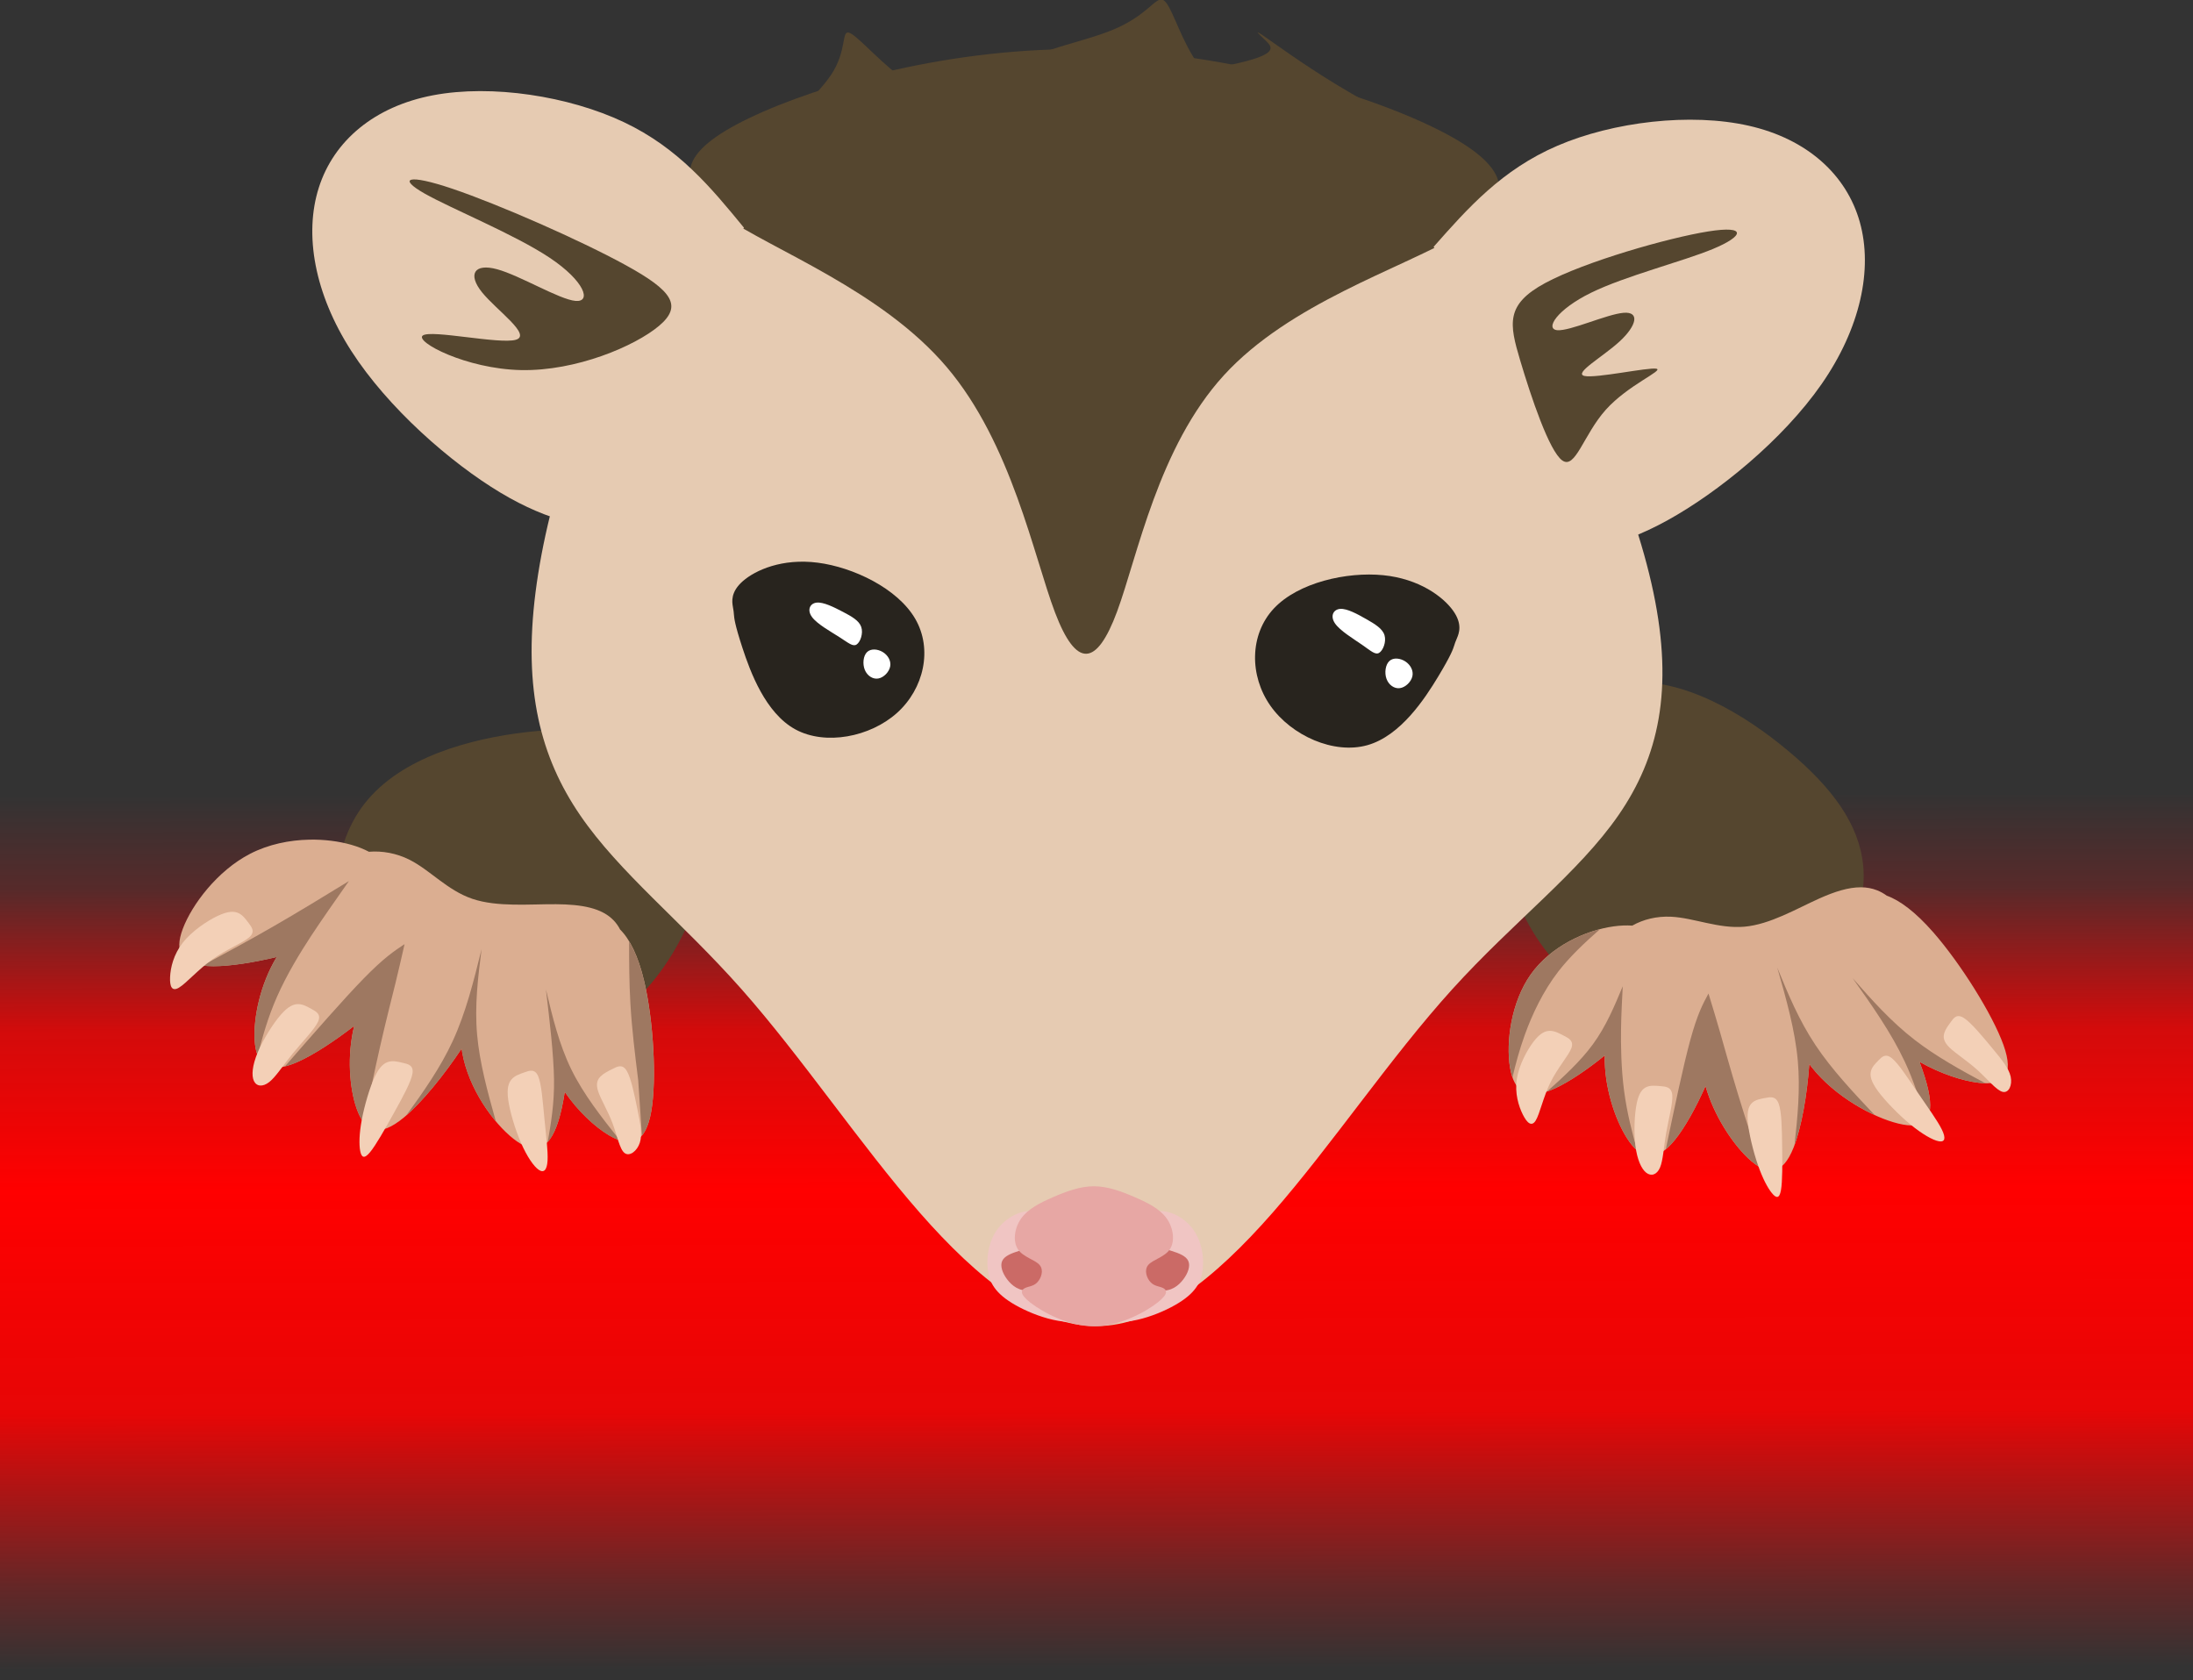 <?xml version="1.0" encoding="UTF-8" standalone="no"?>
<!-- Created with Inkscape (http://www.inkscape.org/) -->

<svg
   width="192.028mm"
   height="147.112mm"
   viewBox="0 0 192.028 147.112"
   version="1.1"
   id="svg1"
   inkscape:version="1.3 (0e150ed6c4, 2023-07-21)"
   sodipodi:docname="Logo_vorschlag2_reduziert.svg"
   xmlns:inkscape="http://www.inkscape.org/namespaces/inkscape"
   xmlns:sodipodi="http://sodipodi.sourceforge.net/DTD/sodipodi-0.dtd"
   xmlns:xlink="http://www.w3.org/1999/xlink"
   xmlns="http://www.w3.org/2000/svg"
   xmlns:svg="http://www.w3.org/2000/svg">
  <rect x="0" y="0" width="192.028" height="147.112" fill="#333333" stroke="none"/>
  <sodipodi:namedview
     id="namedview1"
     pagecolor="#ffffff"
     bordercolor="#666666"
     borderopacity="1.0"
     inkscape:showpageshadow="2"
     inkscape:pageopacity="0.0"
     inkscape:pagecheckerboard="0"
     inkscape:deskcolor="#d1d1d1"
     inkscape:document-units="mm"
     inkscape:zoom="0.36803678"
     inkscape:cx="-380.39676"
     inkscape:cy="806.98457"
     inkscape:window-width="2400"
     inkscape:window-height="1421"
     inkscape:window-x="2391"
     inkscape:window-y="-9"
     inkscape:window-maximized="1"
     inkscape:current-layer="layer1" />
  <defs
     id="defs1">
    <inkscape:path-effect
       effect="bspline"
       id="path-effect3"
       is_visible="true"
       lpeversion="1.3"
       weight="33.333"
       steps="2"
       helper_size="0"
       apply_no_weight="true"
       apply_with_weight="true"
       only_selected="false"
       uniform="false" />
    <inkscape:path-effect
       effect="bspline"
       id="path-effect4"
       is_visible="true"
       lpeversion="1.3"
       weight="33.333"
       steps="2"
       helper_size="0"
       apply_no_weight="true"
       apply_with_weight="true"
       only_selected="false"
       uniform="false" />
    <inkscape:path-effect
       effect="bspline"
       id="path-effect13"
       is_visible="true"
       lpeversion="1.3"
       weight="33.333"
       steps="2"
       helper_size="0"
       apply_no_weight="true"
       apply_with_weight="true"
       only_selected="false"
       uniform="false" />
    <inkscape:path-effect
       effect="bspline"
       id="path-effect23"
       is_visible="true"
       lpeversion="1.3"
       weight="33.333"
       steps="2"
       helper_size="0"
       apply_no_weight="true"
       apply_with_weight="true"
       only_selected="false"
       uniform="false" />
    <inkscape:path-effect
       effect="bspline"
       id="path-effect24"
       is_visible="true"
       lpeversion="1.3"
       weight="33.333"
       steps="2"
       helper_size="0"
       apply_no_weight="true"
       apply_with_weight="true"
       only_selected="false"
       uniform="false" />
    <inkscape:path-effect
       effect="bspline"
       id="path-effect16-22-32-3-9-0-7"
       is_visible="true"
       lpeversion="1.3"
       weight="33.333"
       steps="2"
       helper_size="0"
       apply_no_weight="true"
       apply_with_weight="true"
       only_selected="false"
       uniform="false" />
    <inkscape:path-effect
       effect="bspline"
       id="path-effect25"
       is_visible="true"
       lpeversion="1.3"
       weight="33.333"
       steps="2"
       helper_size="0"
       apply_no_weight="true"
       apply_with_weight="true"
       only_selected="false"
       uniform="false" />
    <inkscape:path-effect
       effect="bspline"
       id="path-effect25-0"
       is_visible="true"
       lpeversion="1.3"
       weight="33.333"
       steps="2"
       helper_size="0"
       apply_no_weight="true"
       apply_with_weight="true"
       only_selected="false"
       uniform="false" />
    <inkscape:path-effect
       effect="bspline"
       id="path-effect15-92"
       is_visible="true"
       lpeversion="1.3"
       weight="33.333"
       steps="2"
       helper_size="0"
       apply_no_weight="true"
       apply_with_weight="true"
       only_selected="false"
       uniform="false" />
    <inkscape:path-effect
       effect="bspline"
       id="path-effect15-92-5"
       is_visible="true"
       lpeversion="1.3"
       weight="33.333"
       steps="2"
       helper_size="0"
       apply_no_weight="true"
       apply_with_weight="true"
       only_selected="false"
       uniform="false" />
    <inkscape:path-effect
       effect="bspline"
       id="path-effect16-22-32"
       is_visible="true"
       lpeversion="1.3"
       weight="33.333"
       steps="2"
       helper_size="0"
       apply_no_weight="true"
       apply_with_weight="true"
       only_selected="false"
       uniform="false" />
    <inkscape:path-effect
       effect="bspline"
       id="path-effect16-22-32-3"
       is_visible="true"
       lpeversion="1.3"
       weight="33.333"
       steps="2"
       helper_size="0"
       apply_no_weight="true"
       apply_with_weight="true"
       only_selected="false"
       uniform="false" />
    <inkscape:path-effect
       effect="bspline"
       id="path-effect16-22-32-3-9"
       is_visible="true"
       lpeversion="1.3"
       weight="33.333"
       steps="2"
       helper_size="0"
       apply_no_weight="true"
       apply_with_weight="true"
       only_selected="false"
       uniform="false" />
    <inkscape:path-effect
       effect="bspline"
       id="path-effect16-22-32-3-9-0"
       is_visible="true"
       lpeversion="1.3"
       weight="33.333"
       steps="2"
       helper_size="0"
       apply_no_weight="true"
       apply_with_weight="true"
       only_selected="false"
       uniform="false" />
    <inkscape:path-effect
       effect="bspline"
       id="path-effect25-2"
       is_visible="true"
       lpeversion="1.3"
       weight="33.333"
       steps="2"
       helper_size="0"
       apply_no_weight="true"
       apply_with_weight="true"
       only_selected="false"
       uniform="false" />
    <inkscape:path-effect
       effect="bspline"
       id="path-effect25-0-1"
       is_visible="true"
       lpeversion="1.3"
       weight="33.333"
       steps="2"
       helper_size="0"
       apply_no_weight="true"
       apply_with_weight="true"
       only_selected="false"
       uniform="false" />
    <inkscape:path-effect
       effect="bspline"
       id="path-effect15-92-2"
       is_visible="true"
       lpeversion="1.3"
       weight="33.333"
       steps="2"
       helper_size="0"
       apply_no_weight="true"
       apply_with_weight="true"
       only_selected="false"
       uniform="false" />
    <inkscape:path-effect
       effect="bspline"
       id="path-effect15-92-5-3"
       is_visible="true"
       lpeversion="1.3"
       weight="33.333"
       steps="2"
       helper_size="0"
       apply_no_weight="true"
       apply_with_weight="true"
       only_selected="false"
       uniform="false" />
    <inkscape:path-effect
       effect="bspline"
       id="path-effect16-22-32-9"
       is_visible="true"
       lpeversion="1.3"
       weight="33.333"
       steps="2"
       helper_size="0"
       apply_no_weight="true"
       apply_with_weight="true"
       only_selected="false"
       uniform="false" />
    <inkscape:path-effect
       effect="bspline"
       id="path-effect16-22-32-3-3"
       is_visible="true"
       lpeversion="1.3"
       weight="33.333"
       steps="2"
       helper_size="0"
       apply_no_weight="true"
       apply_with_weight="true"
       only_selected="false"
       uniform="false" />
    <inkscape:path-effect
       effect="bspline"
       id="path-effect16-22-32-3-9-5"
       is_visible="true"
       lpeversion="1.3"
       weight="33.333"
       steps="2"
       helper_size="0"
       apply_no_weight="true"
       apply_with_weight="true"
       only_selected="false"
       uniform="false" />
    <inkscape:path-effect
       effect="bspline"
       id="path-effect16-22-32-3-9-0-8"
       is_visible="true"
       lpeversion="1.3"
       weight="33.333"
       steps="2"
       helper_size="0"
       apply_no_weight="true"
       apply_with_weight="true"
       only_selected="false"
       uniform="false" />
    <inkscape:path-effect
       effect="bspline"
       id="path-effect16-22-32-3-9-0-7-3"
       is_visible="true"
       lpeversion="1.3"
       weight="33.333"
       steps="2"
       helper_size="0"
       apply_no_weight="true"
       apply_with_weight="true"
       only_selected="false"
       uniform="false" />
    <linearGradient
       inkscape:collect="always"
       xlink:href="#linearGradient1093"
       id="linearGradient34"
       gradientUnits="userSpaceOnUse"
       gradientTransform="matrix(0.908,0,0,3.373,173.924,-169.487)"
       x1="67.341"
       y1="83.664"
       x2="67.329"
       y2="60.965" />
    <linearGradient
       inkscape:collect="always"
       id="linearGradient1093">
      <stop
         style="stop-color:#ff0000;stop-opacity:0"
         offset="0"
         id="stop1089" />
      <stop
         id="stop1105"
         offset="0.096"
         style="stop-color:#ff0000;stop-opacity:0.243;" />
      <stop
         id="stop1099"
         offset="0.293"
         style="stop-color:#ff0000;stop-opacity:0.882" />
      <stop
         id="stop1097"
         offset="0.548"
         style="stop-color:#ff0000;stop-opacity:1" />
      <stop
         style="stop-color:#ff0000;stop-opacity:0.784"
         offset="0.73"
         id="stop1101" />
      <stop
         id="stop1103"
         offset="0.892"
         style="stop-color:#ff0000;stop-opacity:0.176" />
      <stop
         style="stop-color:#ff0000;stop-opacity:0;"
         offset="1"
         id="stop1091" />
    </linearGradient>
    <inkscape:path-effect
       effect="bspline"
       id="path-effect14"
       is_visible="true"
       lpeversion="1.3"
       weight="33.333"
       steps="2"
       helper_size="0"
       apply_no_weight="true"
       apply_with_weight="true"
       only_selected="false"
       uniform="false" />
    <inkscape:path-effect
       effect="bspline"
       id="path-effect14-5"
       is_visible="true"
       lpeversion="1.3"
       weight="33.333"
       steps="2"
       helper_size="0"
       apply_no_weight="true"
       apply_with_weight="true"
       only_selected="false"
       uniform="false" />
    <inkscape:path-effect
       effect="bspline"
       id="path-effect1466"
       is_visible="true"
       weight="33.333"
       steps="2"
       helper_size="0"
       apply_no_weight="true"
       apply_with_weight="true"
       only_selected="false"
       lpeversion="0"
       uniform="false" />
    <inkscape:path-effect
       effect="bspline"
       id="path-effect1"
       is_visible="true"
       lpeversion="1.3"
       weight="33.333"
       steps="2"
       helper_size="0"
       apply_no_weight="true"
       apply_with_weight="true"
       only_selected="false"
       uniform="false" />
    <inkscape:path-effect
       effect="bspline"
       id="path-effect1511-8"
       is_visible="true"
       weight="33.333"
       steps="2"
       helper_size="0"
       apply_no_weight="true"
       apply_with_weight="true"
       only_selected="false"
       lpeversion="0"
       uniform="false" />
    <inkscape:path-effect
       effect="bspline"
       id="path-effect1511"
       is_visible="true"
       weight="33.333"
       steps="2"
       helper_size="0"
       apply_no_weight="true"
       apply_with_weight="true"
       only_selected="false"
       lpeversion="0"
       uniform="false" />
    <inkscape:path-effect
       effect="bspline"
       id="path-effect2"
       is_visible="true"
       lpeversion="1.3"
       weight="33.333"
       steps="2"
       helper_size="0"
       apply_no_weight="true"
       apply_with_weight="true"
       only_selected="false"
       uniform="false" />
    <inkscape:path-effect
       effect="bspline"
       id="path-effect3-2"
       is_visible="true"
       lpeversion="1.3"
       weight="33.333"
       steps="2"
       helper_size="0"
       apply_no_weight="true"
       apply_with_weight="true"
       only_selected="false"
       uniform="false" />
    <inkscape:path-effect
       effect="bspline"
       id="path-effect4-1"
       is_visible="true"
       lpeversion="1.3"
       weight="33.333"
       steps="2"
       helper_size="0"
       apply_no_weight="true"
       apply_with_weight="true"
       only_selected="false"
       uniform="false" />
    <inkscape:path-effect
       effect="bspline"
       id="path-effect2-2"
       is_visible="true"
       lpeversion="1.3"
       weight="33.333"
       steps="2"
       helper_size="0"
       apply_no_weight="true"
       apply_with_weight="true"
       only_selected="false"
       uniform="false" />
    <inkscape:path-effect
       effect="bspline"
       id="path-effect3-2-6"
       is_visible="true"
       lpeversion="1.3"
       weight="33.333"
       steps="2"
       helper_size="0"
       apply_no_weight="true"
       apply_with_weight="true"
       only_selected="false"
       uniform="false" />
    <inkscape:path-effect
       effect="bspline"
       id="path-effect4-1-7"
       is_visible="true"
       lpeversion="1.3"
       weight="33.333"
       steps="2"
       helper_size="0"
       apply_no_weight="true"
       apply_with_weight="true"
       only_selected="false"
       uniform="false" />
    <inkscape:path-effect
       effect="bspline"
       id="path-effect7"
       is_visible="true"
       lpeversion="1.3"
       weight="33.333"
       steps="2"
       helper_size="0"
       apply_no_weight="true"
       apply_with_weight="true"
       only_selected="false"
       uniform="false" />
    <inkscape:path-effect
       effect="bspline"
       id="path-effect6"
       is_visible="true"
       lpeversion="1.3"
       weight="33.333"
       steps="2"
       helper_size="0"
       apply_no_weight="true"
       apply_with_weight="true"
       only_selected="false"
       uniform="false" />
    <inkscape:path-effect
       effect="bspline"
       id="path-effect7-2"
       is_visible="true"
       lpeversion="1.3"
       weight="33.333"
       steps="2"
       helper_size="0"
       apply_no_weight="true"
       apply_with_weight="true"
       only_selected="false"
       uniform="false" />
    <inkscape:path-effect
       effect="bspline"
       id="path-effect6-5"
       is_visible="true"
       lpeversion="1.3"
       weight="33.333"
       steps="2"
       helper_size="0"
       apply_no_weight="true"
       apply_with_weight="true"
       only_selected="false"
       uniform="false" />
    <inkscape:path-effect
       effect="bspline"
       id="path-effect5-3"
       is_visible="true"
       lpeversion="1.3"
       weight="33.333"
       steps="2"
       helper_size="0"
       apply_no_weight="true"
       apply_with_weight="true"
       only_selected="false"
       uniform="false" />
    <inkscape:path-effect
       effect="bspline"
       id="path-effect12"
       is_visible="true"
       lpeversion="1.3"
       weight="33.333"
       steps="2"
       helper_size="0"
       apply_no_weight="true"
       apply_with_weight="true"
       only_selected="false"
       uniform="false" />
    <inkscape:path-effect
       effect="bspline"
       id="path-effect12-6"
       is_visible="true"
       lpeversion="1.3"
       weight="33.333"
       steps="2"
       helper_size="0"
       apply_no_weight="true"
       apply_with_weight="true"
       only_selected="false"
       uniform="false" />
    <inkscape:path-effect
       effect="bspline"
       id="path-effect18"
       is_visible="true"
       lpeversion="1.3"
       weight="33.333"
       steps="2"
       helper_size="0"
       apply_no_weight="true"
       apply_with_weight="true"
       only_selected="false"
       uniform="false" />
    <inkscape:path-effect
       effect="bspline"
       id="path-effect18-4"
       is_visible="true"
       lpeversion="1.3"
       weight="33.333"
       steps="2"
       helper_size="0"
       apply_no_weight="true"
       apply_with_weight="true"
       only_selected="false"
       uniform="false" />
    <inkscape:path-effect
       effect="bspline"
       id="path-effect19"
       is_visible="true"
       lpeversion="1.3"
       weight="33.333"
       steps="2"
       helper_size="0"
       apply_no_weight="true"
       apply_with_weight="true"
       only_selected="false"
       uniform="false" />
    <inkscape:path-effect
       effect="bspline"
       id="path-effect28"
       is_visible="true"
       lpeversion="1.3"
       weight="33.333"
       steps="2"
       helper_size="0"
       apply_no_weight="true"
       apply_with_weight="true"
       only_selected="false"
       uniform="false" />
    <inkscape:path-effect
       effect="bspline"
       id="path-effect16-8"
       is_visible="true"
       lpeversion="1.3"
       weight="33.333"
       steps="2"
       helper_size="0"
       apply_no_weight="true"
       apply_with_weight="true"
       only_selected="false"
       uniform="false" />
    <inkscape:path-effect
       effect="bspline"
       id="path-effect16"
       is_visible="true"
       lpeversion="1.3"
       weight="33.333"
       steps="2"
       helper_size="0"
       apply_no_weight="true"
       apply_with_weight="true"
       only_selected="false"
       uniform="false" />
    <inkscape:path-effect
       effect="bspline"
       id="path-effect16-0"
       is_visible="true"
       lpeversion="1.3"
       weight="33.333"
       steps="2"
       helper_size="0"
       apply_no_weight="true"
       apply_with_weight="true"
       only_selected="false"
       uniform="false" />
    <inkscape:path-effect
       effect="bspline"
       id="path-effect16-2"
       is_visible="true"
       lpeversion="1.3"
       weight="33.333"
       steps="2"
       helper_size="0"
       apply_no_weight="true"
       apply_with_weight="true"
       only_selected="false"
       uniform="false" />
    <inkscape:path-effect
       effect="bspline"
       id="path-effect16-22"
       is_visible="true"
       lpeversion="1.3"
       weight="33.333"
       steps="2"
       helper_size="0"
       apply_no_weight="true"
       apply_with_weight="true"
       only_selected="false"
       uniform="false" />
  </defs>
  <g
     inkscape:label="Ebene 1"
     inkscape:groupmode="layer"
     id="layer1"
     transform="translate(-141.657,33.337)">
    <g
       id="g1">
      <rect
         y="36.252"
         x="141.657"
         height="77.523"
         width="192.028"
         id="rect978-7"
         style="fill:url(#linearGradient34);fill-opacity:1;fill-rule:evenodd;stroke:none;stroke-width:1.117;stroke-linecap:square;stroke-linejoin:miter;stroke-miterlimit:4;stroke-dasharray:none;stroke-dashoffset:0;stroke-opacity:1;paint-order:normal" />
      <path
         style="fill:#55462f;fill-opacity:1;stroke:none;stroke-width:0.265px;stroke-linecap:butt;stroke-linejoin:miter;stroke-opacity:1"
         d="m 19.425,-359.204 c -4.999,0.569 -11.073,2.215 -14.237,6.264 -3.164,4.05 -3.417,10.503 0.38,15.122 3.796,4.619 11.642,7.403 17.653,5.568 6.011,-1.835 10.187,-8.289 11.389,-13.477 1.202,-5.188 -0.569,-9.111 -3.417,-11.326 -2.847,-2.215 -6.77,-2.721 -11.769,-2.151 z"
         id="path14"
         inkscape:path-effect="#path-effect14"
         inkscape:original-d="m 20.500629,-360.27958 c -6.074261,1.64513 -12.1485209,3.29023 -18.2227813,4.93533 -0.2530993,6.45403 -0.5061884,12.9078 -0.7592826,19.36171 7.8460766,2.7841 15.6918399,5.56807 23.5377589,8.35212 4.176139,-6.45403 8.352108,-12.9078 12.528161,-19.3617 -1.771692,-3.92306 -3.543318,-7.84593 -5.314976,-11.76888 -3.923038,-0.5062 -7.84592,-1.01237 -11.76888,-1.51858 z"
         transform="translate(168.395,389.961)" />
      <path
         style="fill:#55462f;fill-opacity:1;stroke:none;stroke-width:0.265px;stroke-linecap:butt;stroke-linejoin:miter;stroke-opacity:1"
         d="m 19.425,-359.204 c -4.999,0.569 -11.073,2.215 -14.237,6.264 -3.164,4.05 -3.417,10.503 0.38,15.122 3.796,4.619 11.642,7.403 17.653,5.568 6.011,-1.835 10.187,-8.289 11.389,-13.477 1.202,-5.188 -0.569,-9.111 -3.417,-11.326 -2.847,-2.215 -6.77,-2.721 -11.769,-2.151 z"
         id="path14-7"
         inkscape:path-effect="#path-effect14-5"
         inkscape:original-d="m 20.500629,-360.27958 c -6.074261,1.64513 -12.1485209,3.29023 -18.2227813,4.93533 -0.2530993,6.45403 -0.5061884,12.9078 -0.7592826,19.36171 7.8460766,2.7841 15.6918399,5.56807 23.5377589,8.35212 4.176139,-6.45403 8.352108,-12.9078 12.528161,-19.3617 -1.771692,-3.92306 -3.543318,-7.84593 -5.314976,-11.76888 -3.923038,-0.5062 -7.84592,-1.01237 -11.76888,-1.51858 z"
         transform="rotate(46.387,-298.159,161.966)" />
      <path
         style="fill:#e6cbb2;fill-opacity:1;stroke:none;stroke-width:0.265px;stroke-linecap:butt;stroke-linejoin:miter;stroke-opacity:1"
         inkscape:path-effect="#path-effect1466"
         inkscape:original-d="m 422.0948,190.67421 c -5.13453,-7.67043 -10.269,-15.34077 -15.40364,-23.01137 -5.38108,-4.20521 -10.76178,-8.41012 -16.14294,-12.61539 -1.51279,-5.88192 -3.02543,-11.76329 -4.53821,-17.64516 3.66532,-11.10809 7.33059,-22.21607 10.99566,-33.3234 6.76037,-2.2179 13.52062,-4.435509 20.28067,-6.653004 1.65878,-0.544129 4.97631,-1.632356 4.97631,-1.632356 8.99807,-10e-7 17.99613,-10e-7 26.9942,-2e-6 0,0 3.31753,1.088227 4.97631,1.632356 6.76005,2.217495 13.5203,4.435106 20.28067,6.652996 4.89974,11.10734 9.79976,22.21532 14.69983,33.32341 -1.33638,5.88187 -2.67266,11.76324 -4.00905,17.64516 -5.63316,4.20527 -11.26583,8.41018 -16.8989,12.61539 -5.13464,7.6706 -10.26912,15.34096 -15.40364,23.01137 -5.13451,4.05094 -10.26912,8.10195 -15.40363,12.15289 -5.13452,-4.05094 -10.26911,-8.10194 -15.40364,-12.15289 z"
         d="m 422.095,188.864 c -5.135,-5.861 -10.269,-13.531 -15.527,-19.469 -5.258,-5.938 -10.639,-10.143 -14.086,-15.186 -3.447,-5.044 -4.96,-10.925 -3.883,-19.42 1.076,-8.495 4.742,-19.603 9.954,-26.265 5.213,-6.663 11.973,-8.88 16.182,-10.261 4.209,-1.381 5.868,-1.925 7.527,-2.469 8.998,-10e-7 17.996,-10e-7 26.994,-2e-6 1.659,0.544 3.318,1.088 7.527,2.469 4.209,1.381 10.97,3.599 16.8,10.261 5.83,6.663 10.73,17.771 12.512,26.265 1.782,8.495 0.446,14.376 -3.039,19.42 -3.485,5.044 -9.117,9.248 -14.501,15.186 -5.384,5.938 -10.518,13.608 -15.653,19.469 -5.135,5.861 -10.269,9.912 -15.404,9.912 -5.135,0 -10.269,-4.051 -15.404,-9.912 z"
         id="path1507"
         inkscape:connector-curvature="0"
         sodipodi:nodetypes="cccccsccsccccccc"
         transform="matrix(1.004,0,0,1.004,-201.604,-116.798)" />
      <path
         style="fill:#55462f;fill-opacity:1;stroke:none;stroke-width:0.265px;stroke-linecap:butt;stroke-linejoin:miter;stroke-opacity:1"
         d="m 148.547,-148.152 c 6.119,-2.939 17.754,-6.255 29.871,-6.002 12.117,0.253 24.715,4.075 30.887,7.362 6.172,3.287 5.919,6.039 0.968,8.918 -4.951,2.879 -14.6,5.884 -20.327,12.149 -5.726,6.264 -7.53,15.787 -9.317,20.611 -1.788,4.825 -3.559,4.951 -5.41,0.079 -1.851,-4.872 -3.781,-14.743 -9.459,-21.418 -5.679,-6.675 -15.106,-10.155 -19.52,-13.177 -4.413,-3.021 -3.812,-5.584 2.306,-8.523 z"
         id="path1"
         inkscape:path-effect="#path-effect1"
         inkscape:original-d="m 143.02985,-147.77537 c 11.63594,-3.31563 23.27166,-6.63119 34.90783,-9.94688 12.59808,3.82189 25.19565,7.64363 37.79348,11.46545 -0.2531,2.75245 -0.50619,5.50479 -0.75929,8.25719 -9.6494,3.00556 -19.29843,6.01099 -28.94764,9.01649 -1.80333,9.52285 -3.60659,19.04533 -5.40989,28.568 -1.7717,0.12655 -3.54332,0.25309 -5.31498,0.37964 -1.92988,-9.87087 -3.85969,-19.74134 -5.78953,-29.61202 -9.42795,-3.48011 -18.85552,-6.96009 -28.28327,-10.44013 0.60111,-2.56263 1.20219,-5.12516 1.80329,-7.68774 z"
         transform="matrix(1.004,0,0,1.004,58.12,125.747)"
         sodipodi:nodetypes="cccccccccc" />
      <path
         sodipodi:nodetypes="ccccccccc"
         inkscape:connector-curvature="0"
         id="path1509-9"
         d="m 461.508,100.089 c 1.515,-4.232 3.029,-8.464 6.771,-12.206 3.742,-3.742 9.711,-6.993 14.867,-7.806 5.156,-0.813 9.499,0.813 12.105,4.221 2.606,3.408 3.474,8.597 2.138,14.366 -1.336,5.769 -4.877,12.116 -8.096,16.036 -3.218,3.92 -6.114,5.413 -9.009,6.905 -2.639,-4.777 -5.279,-9.555 -8.408,-13.141 -3.129,-3.586 -6.749,-5.98 -10.368,-8.374 z"
         style="fill:#e6cbb2;fill-opacity:1;stroke:none;stroke-width:0.265px;stroke-linecap:butt;stroke-linejoin:miter;stroke-opacity:1"
         inkscape:original-d="m 461.50765,100.08917 c 0,0 3.02933,-8.463795 4.54359,-12.695297 5.96928,-3.252045 11.9383,-6.503829 17.90704,-9.755339 4.34339,1.625623 8.68654,3.251519 13.0294,4.877669 0.86888,5.189206 1.73747,10.378494 2.60587,15.568449 -3.54119,6.347638 -7.08216,12.694678 -10.62394,19.042958 -2.89533,1.49207 -8.68628,4.47676 -8.68628,4.47676 0,0 -5.2783,-9.55515 -7.91785,-14.33233 -3.61901,-2.39456 -10.85783,-7.18287 -10.85783,-7.18287 z"
         inkscape:path-effect="#path-effect1511-8"
         transform="matrix(-0.945,0.338,0.338,0.945,609.096,-263.973)" />
      <path
         sodipodi:nodetypes="ccccccccc"
         inkscape:original-d="m 461.50765,100.08917 c 0,0 3.02933,-8.463795 4.54359,-12.695297 5.96928,-3.252045 11.9383,-6.503829 17.90704,-9.755339 4.34339,1.625623 8.68654,3.251519 13.0294,4.877669 0.86888,5.189206 1.73747,10.378494 2.60587,15.568449 -3.54119,6.347638 -7.08216,12.694678 -10.62394,19.042958 -2.89533,1.49207 -8.68628,4.47676 -8.68628,4.47676 0,0 -5.2783,-9.55515 -7.91785,-14.33233 -3.61901,-2.39456 -10.85783,-7.18287 -10.85783,-7.18287 z"
         inkscape:path-effect="#path-effect1511"
         inkscape:connector-curvature="0"
         id="path1509"
         d="m 461.508,100.089 c 1.515,-4.232 3.029,-8.464 6.771,-12.206 3.742,-3.742 9.711,-6.993 14.867,-7.806 5.156,-0.813 9.499,0.813 12.105,4.221 2.606,3.408 3.474,8.597 2.138,14.366 -1.336,5.769 -4.877,12.116 -8.096,16.036 -3.218,3.92 -6.114,5.413 -9.009,6.905 -2.639,-4.777 -5.279,-9.555 -8.408,-13.141 -3.129,-3.586 -6.749,-5.98 -10.368,-8.374 z"
         style="fill:#e6cbb2;fill-opacity:1;stroke:none;stroke-width:0.265px;stroke-linecap:butt;stroke-linejoin:miter;stroke-opacity:1"
         transform="matrix(0.932,0.372,-0.372,0.932,-125.704,-276.687)" />
      <path
         style="fill:#28241e;fill-opacity:1;stroke:none;stroke-width:0.265px;stroke-linecap:butt;stroke-linejoin:miter;stroke-opacity:1"
         d="m -127.496,-211.318 c -0.032,0.237 -0.095,0.712 0.111,2.61 0.206,1.898 0.68,5.22 2.658,6.913 1.977,1.693 5.457,1.756 7.846,0.38 2.389,-1.376 3.686,-4.192 2.847,-6.739 -0.838,-2.547 -3.812,-4.825 -6.391,-5.726 -2.578,-0.902 -4.761,-0.427 -5.869,0.19 -1.107,0.617 -1.139,1.376 -1.155,1.756 -0.016,0.38 -0.016,0.38 -0.048,0.617 z"
         id="path2"
         inkscape:path-effect="#path-effect2"
         inkscape:original-d="m -127.46456,-211.5551 c -0.0633,0.47455 -0.12655,0.9491 -0.18982,1.42365 0.47456,3.32193 0.9491,6.64372 1.42365,9.96559 3.48012,0.0633 6.96009,0.12654 10.44014,0.18982 1.29713,-2.81573 2.59422,-5.63135 3.89132,-8.44702 -2.97391,-2.2779 -5.94771,-4.5557 -8.92157,-6.83354 -2.18298,0.47455 -4.36587,0.9491 -6.54881,1.42365 -0.0316,0.7593 -0.0633,1.51856 -0.0949,2.27785 z"
         transform="matrix(1.123,-0.238,0.238,1.123,399.396,227.454)" />
      <path
         style="fill:#ffffff;fill-opacity:1;stroke:none;stroke-width:0.265px;stroke-linecap:butt;stroke-linejoin:miter;stroke-opacity:1"
         d="m -85.957,-209.981 c -0.68,-0.356 -1.471,-0.751 -1.985,-0.696 -0.514,0.055 -0.751,0.562 -0.356,1.099 0.395,0.538 1.424,1.107 2.104,1.542 0.68,0.435 1.012,0.736 1.297,0.554 0.285,-0.182 0.522,-0.846 0.356,-1.337 -0.166,-0.49 -0.736,-0.807 -1.416,-1.163 z"
         id="path3-1"
         inkscape:path-effect="#path-effect3-2"
         inkscape:original-d="m -85.846384,-209.94163 c -0.790919,-0.39546 -1.581838,-0.79092 -2.372757,-1.18638 -0.237281,0.5062 -0.474552,1.01238 -0.711827,1.51857 1.028213,0.56947 2.056389,1.13892 3.084584,1.70838 0.332192,0.30056 0.664371,0.6011 0.996558,0.90165 0.237281,-0.66438 0.474551,-1.32874 0.711827,-1.99311 -0.569473,-0.31638 -1.138923,-0.63274 -1.708385,-0.94911 z"
         transform="matrix(1.148,0,0,1.148,314.125,261.283)" />
      <path
         style="fill:#ffffff;fill-opacity:1;stroke:none;stroke-width:0.265px;stroke-linecap:butt;stroke-linejoin:miter;stroke-opacity:1"
         d="m -82.896,-206.905 c -0.388,-0.237 -0.91,-0.285 -1.202,1e-5 -0.293,0.285 -0.356,0.902 -0.174,1.352 0.182,0.451 0.609,0.736 1.028,0.664 0.419,-0.071 0.83,-0.498 0.91,-0.925 0.079,-0.427 -0.174,-0.854 -0.562,-1.091 z"
         id="path4-5"
         inkscape:path-effect="#path-effect4-1"
         inkscape:original-d="m -82.761798,-207.09432 c -0.522007,-0.0474 -1.044014,-0.0949 -1.566021,-0.14236 -0.06327,0.61693 -0.126548,1.23383 -0.18982,1.85075 0.427104,0.28473 0.854191,0.56946 1.28129,0.85419 0.411284,-0.4271 0.822555,-0.85419 1.233834,-1.28129 -0.253101,-0.4271 -0.50619,-0.85419 -0.759283,-1.28129 z"
         transform="matrix(1.148,0,0,1.148,314.125,261.283)" />
      <path
         style="fill:#28241e;fill-opacity:1;stroke:none;stroke-width:0.265px;stroke-linecap:butt;stroke-linejoin:miter;stroke-opacity:1"
         d="m -127.496,-211.318 c -0.032,0.237 -0.095,0.712 0.111,2.61 0.206,1.898 0.68,5.22 2.658,6.913 1.977,1.693 5.457,1.756 7.846,0.38 2.389,-1.376 3.686,-4.192 2.847,-6.739 -0.838,-2.547 -3.812,-4.825 -6.391,-5.726 -2.578,-0.902 -4.761,-0.427 -5.869,0.19 -1.107,0.617 -1.139,1.376 -1.155,1.756 -0.016,0.38 -0.016,0.38 -0.048,0.617 z"
         id="path2-2"
         inkscape:path-effect="#path-effect2-2"
         inkscape:original-d="m -127.46456,-211.5551 c -0.0633,0.47455 -0.12655,0.9491 -0.18982,1.42365 0.47456,3.32193 0.9491,6.64372 1.42365,9.96559 3.48012,0.0633 6.96009,0.12654 10.44014,0.18982 1.29713,-2.81573 2.59422,-5.63135 3.89132,-8.44702 -2.97391,-2.2779 -5.94771,-4.5557 -8.92157,-6.83354 -2.18298,0.47455 -4.36587,0.9491 -6.54881,1.42365 -0.0316,0.7593 -0.0633,1.51856 -0.0949,2.27785 z"
         transform="matrix(-1.057,-0.491,-0.491,1.057,30.464,183.966)" />
      <path
         style="fill:#ffffff;fill-opacity:1;stroke:none;stroke-width:0.265px;stroke-linecap:butt;stroke-linejoin:miter;stroke-opacity:1"
         d="m -85.957,-209.981 c -0.68,-0.356 -1.471,-0.751 -1.985,-0.696 -0.514,0.055 -0.751,0.562 -0.356,1.099 0.395,0.538 1.424,1.107 2.104,1.542 0.68,0.435 1.012,0.736 1.297,0.554 0.285,-0.182 0.522,-0.846 0.356,-1.337 -0.166,-0.49 -0.736,-0.807 -1.416,-1.163 z"
         id="path3-1-7"
         inkscape:path-effect="#path-effect3-2-6"
         inkscape:original-d="m -85.846384,-209.94163 c -0.790919,-0.39546 -1.581838,-0.79092 -2.372757,-1.18638 -0.237281,0.5062 -0.474552,1.01238 -0.711827,1.51857 1.028213,0.56947 2.056389,1.13892 3.084584,1.70838 0.332192,0.30056 0.664371,0.6011 0.996558,0.90165 0.237281,-0.66438 0.474551,-1.32874 0.711827,-1.99311 -0.569473,-0.31638 -1.138923,-0.63274 -1.708385,-0.94911 z"
         transform="matrix(1.164,0.043,-0.043,1.164,352.318,268.984)" />
      <path
         style="fill:#ffffff;fill-opacity:1;stroke:none;stroke-width:0.265px;stroke-linecap:butt;stroke-linejoin:miter;stroke-opacity:1"
         d="m -82.896,-206.905 c -0.388,-0.237 -0.91,-0.285 -1.202,1e-5 -0.293,0.285 -0.356,0.902 -0.174,1.352 0.182,0.451 0.609,0.736 1.028,0.664 0.419,-0.071 0.83,-0.498 0.91,-0.925 0.079,-0.427 -0.174,-0.854 -0.562,-1.091 z"
         id="path4-5-6"
         inkscape:path-effect="#path-effect4-1-7"
         inkscape:original-d="m -82.761798,-207.09432 c -0.522007,-0.0474 -1.044014,-0.0949 -1.566021,-0.14236 -0.06327,0.61693 -0.126548,1.23383 -0.18982,1.85075 0.427104,0.28473 0.854191,0.56946 1.28129,0.85419 0.411284,-0.4271 0.822555,-0.85419 1.233834,-1.28129 -0.253101,-0.4271 -0.50619,-0.85419 -0.759283,-1.28129 z"
         transform="matrix(1.164,0.043,-0.043,1.164,352.318,268.984)" />
      <path
         style="fill:#f0c5c3;fill-opacity:1;stroke:none;stroke-width:0.265px;stroke-linecap:butt;stroke-linejoin:miter;stroke-opacity:1"
         d="m 132.134,-243.421 c 2.536,-0.641 5.668,0.388 7.794,2.423 2.125,2.036 3.244,5.078 3.4,7.83 0.157,2.752 -0.649,5.212 -4.385,8.264 -3.736,3.051 -10.403,6.694 -14.854,5.195 -4.452,-1.499 -6.689,-8.139 -6.048,-12.07 0.64,-3.931 4.158,-5.154 6.887,-6.921 2.729,-1.767 4.67,-4.079 7.207,-4.721 z"
         id="path7"
         inkscape:path-effect="#path-effect7"
         inkscape:original-d="m 131.53899,-245.09204 c 3.13188,1.02905 6.26376,2.05809 9.39564,3.08714 1.11856,3.04246 2.23706,6.08479 3.35559,9.12719 -0.80535,2.46082 -1.61068,4.92153 -2.41602,7.38229 -6.6669,3.64224 -13.3334,7.28427 -20.0003,10.92651 -2.23677,-6.63996 -4.47345,-13.27965 -6.71017,-19.91948 3.5175,-1.22252 7.0348,-2.44498 10.55231,-3.66751 1.94102,-2.31209 3.88197,-4.62409 5.82295,-6.93614 z"
         transform="matrix(0.418,0.071,-0.071,0.418,170.506,165.072)"
         sodipodi:nodetypes="cccccccc" />
      <path
         style="fill:#cb6a66;fill-opacity:1;stroke:none;stroke-width:0.265px;stroke-linecap:butt;stroke-linejoin:miter;stroke-opacity:1"
         d="m 135.7,-235.875 c 1.611,0.224 3.087,0.537 3.714,1.454 0.626,0.917 0.403,2.438 -0.358,3.915 -0.761,1.476 -2.058,2.908 -4.25,3.065 -2.192,0.157 -5.279,-0.962 -6.13,-2.662 -0.85,-1.7 0.537,-3.982 2.103,-5.056 1.566,-1.074 3.311,-0.94 4.922,-0.716 z"
         id="path6"
         inkscape:path-effect="#path-effect6"
         inkscape:original-d="m 135.83414,-235.96485 c 1.47646,0.31319 2.95292,0.62638 4.42938,0.93957 -0.22371,1.52123 -0.44741,3.0424 -0.67112,4.5636 -1.29752,1.43174 -2.59499,2.86343 -3.89248,4.29515 -3.0872,-1.11855 -6.17428,-2.23706 -9.26142,-3.35559 1.387,-2.28184 2.77395,-4.5636 4.16093,-6.8454 1.74494,0.13423 3.48981,0.26845 5.23471,0.40267 z"
         transform="matrix(0.418,0.071,-0.071,0.418,170.787,165.152)" />
      <path
         style="fill:#f0c5c3;fill-opacity:1;stroke:none;stroke-width:0.265px;stroke-linecap:butt;stroke-linejoin:miter;stroke-opacity:1"
         d="m 132.134,-243.421 c 2.536,-0.641 5.668,0.388 7.794,2.423 2.125,2.036 3.244,5.078 3.4,7.83 0.157,2.752 -0.649,5.212 -4.385,8.264 -3.736,3.051 -10.403,6.694 -14.854,5.195 -4.452,-1.499 -6.689,-8.139 -6.048,-12.07 0.64,-3.931 4.158,-5.154 6.887,-6.921 2.729,-1.767 4.67,-4.079 7.207,-4.721 z"
         id="path7-0"
         inkscape:path-effect="#path-effect7-2"
         inkscape:original-d="m 131.53899,-245.09204 c 3.13188,1.02905 6.26376,2.05809 9.39564,3.08714 1.11856,3.04246 2.23706,6.08479 3.35559,9.12719 -0.80535,2.46082 -1.61068,4.92153 -2.41602,7.38229 -6.6669,3.64224 -13.3334,7.28427 -20.0003,10.92651 -2.23677,-6.63996 -4.47345,-13.27965 -6.71017,-19.91948 3.5175,-1.22252 7.0348,-2.44498 10.55231,-3.66751 1.94102,-2.31209 3.88197,-4.62409 5.82295,-6.93614 z"
         transform="matrix(-0.418,0.071,0.071,0.418,304.614,165.072)"
         sodipodi:nodetypes="cccccccc" />
      <path
         style="fill:#cb6a66;fill-opacity:1;stroke:none;stroke-width:0.265px;stroke-linecap:butt;stroke-linejoin:miter;stroke-opacity:1"
         d="m 135.7,-235.875 c 1.611,0.224 3.087,0.537 3.714,1.454 0.626,0.917 0.403,2.438 -0.358,3.915 -0.761,1.476 -2.058,2.908 -4.25,3.065 -2.192,0.157 -5.279,-0.962 -6.13,-2.662 -0.85,-1.7 0.537,-3.982 2.103,-5.056 1.566,-1.074 3.311,-0.94 4.922,-0.716 z"
         id="path6-8"
         inkscape:path-effect="#path-effect6-5"
         inkscape:original-d="m 135.83414,-235.96485 c 1.47646,0.31319 2.95292,0.62638 4.42938,0.93957 -0.22371,1.52123 -0.44741,3.0424 -0.67112,4.5636 -1.29752,1.43174 -2.59499,2.86343 -3.89248,4.29515 -3.0872,-1.11855 -6.17428,-2.23706 -9.26142,-3.35559 1.387,-2.28184 2.77395,-4.5636 4.16093,-6.8454 1.74494,0.13423 3.48981,0.26845 5.23471,0.40267 z"
         transform="matrix(-0.418,0.071,0.071,0.418,304.334,165.152)" />
      <path
         style="fill:#e7a7a4;fill-opacity:1;stroke:none;stroke-width:0.265px;stroke-linecap:butt;stroke-linejoin:miter;stroke-opacity:1"
         inkscape:path-effect="#path-effect5-3"
         inkscape:original-d="m 109.66057,-220.66337 c 0.35793,-0.85008 0.71585,-1.70015 1.07378,-2.55024 0.98431,-0.13423 1.9686,-0.26845 2.95292,-0.40268 0.33875,-1.7585 0.67749,-3.51692 1.01625,-5.27542 -2.526,-0.10049 -5.05186,-0.20096 -7.57787,-0.30144 -0.13933,-2.74944 -0.27866,-5.49872 -0.418,-8.24815 2.26096,-1.65297 4.5218,-3.30584 6.78277,-4.95881 2.65101,-1.54283 5.30191,-3.0856 7.95286,-4.6284 3.00984,0.58349 6.0196,1.16696 9.02951,1.75046 2.67825,0.81931 5.35635,1.63856 8.03459,2.45787 0.77079,2.64285 1.54155,5.28556 2.31235,7.92842 -2.35309,0.92399 -4.70605,1.84793 -7.05913,2.77193 0.89717,1.5499 1.79429,3.09973 2.69145,4.64962 0.97384,-0.19627 1.94766,-0.39255 2.9215,-0.58883 0.61711,0.68552 1.23421,1.37102 1.85133,2.05653 -4.76443,3.83085 -9.52867,7.66155 -14.29301,11.49232 -5.7571,-2.05106 -11.51409,-4.10208 -17.2713,-6.15318 z"
         transform="matrix(-0.418,0.071,0.071,0.418,305.742,164.706)"
         d="m 112.718,-220.063 c -2.7,-1.451 -2.342,-2.301 -1.671,-2.793 0.671,-0.492 1.655,-0.626 2.317,-1.573 0.662,-0.946 1,-2.705 -0.093,-3.634 -1.094,-0.929 -3.619,-1.03 -4.952,-2.455 -1.333,-1.425 -1.472,-4.174 -0.411,-6.375 1.061,-2.201 3.322,-3.854 5.778,-5.452 2.456,-1.598 5.107,-3.141 7.937,-3.62 2.83,-0.48 5.84,0.104 8.684,0.805 2.844,0.701 5.522,1.521 7.247,3.252 1.725,1.731 2.495,4.374 1.704,6.157 -0.791,1.783 -3.144,2.707 -3.872,3.944 -0.728,1.237 0.169,2.787 1.105,3.464 0.935,0.677 1.909,0.481 2.705,0.725 0.795,0.245 1.413,0.93 -0.661,3.188 -2.074,2.258 -6.838,6.089 -12.099,6.979 -5.261,0.89 -11.018,-1.161 -13.717,-2.612 z"
         id="path5-1"
         sodipodi:nodetypes="cccccccaccccccccc" />
      <path
         style="fill:#55462f;fill-opacity:1;stroke:none;stroke-width:0.265px;stroke-linecap:butt;stroke-linejoin:miter;stroke-opacity:1"
         d="m -154.497,-232.429 c -1.924,-0.151 -1.522,-0.674 1.457,-1.007 2.979,-0.332 8.535,-0.473 11.819,-0.258 3.284,0.214 4.297,0.784 3.474,2.556 -0.823,1.772 -3.48,4.745 -6.628,6.14 -3.148,1.394 -6.786,1.209 -6.473,0.642 0.314,-0.567 4.579,-1.516 5.375,-2.218 0.795,-0.702 -1.879,-1.156 -3.173,-1.791 -1.294,-0.635 -1.208,-1.451 0.258,-1.701 1.467,-0.25 4.314,0.067 5.263,-0.281 0.949,-0.348 1e-5,-1.36 -2.599,-1.756 -2.599,-0.396 -6.849,-0.174 -8.772,-0.325 z"
         id="path12"
         inkscape:path-effect="#path-effect12"
         inkscape:original-d="m -156.82222,-232.05647 c 0.40191,-0.52341 0.80381,-1.0468 1.20573,-1.57021 5.55604,-0.14073 11.11185,-0.28145 16.66778,-0.42217 1.0124,0.56948 2.02475,1.13893 3.03713,1.70839 -2.65754,2.97391 -5.31498,5.94771 -7.97246,8.92157 -3.63857,-0.18527 -7.27691,-0.37053 -10.91546,-0.5558 4.26574,-0.94912 8.53123,-1.89819 12.79698,-2.84731 -2.67477,-0.45407 -5.34937,-0.9081 -8.02412,-1.36216 0.0861,-0.81599 0.17211,-1.63194 0.25816,-2.44792 2.84736,0.31638 5.69462,0.63274 8.54192,0.94911 -0.94912,-1.0124 -1.8982,-2.02476 -2.8473,-3.03713 -4.24955,0.22121 -8.49891,0.44242 -12.74836,0.66363 z"
         sodipodi:nodetypes="cccccccccccc"
         transform="matrix(1.271,0.594,-0.594,1.271,237.14,370.797)" />
      <path
         style="fill:#55462f;fill-opacity:1;stroke:none;stroke-width:0.265px;stroke-linecap:butt;stroke-linejoin:miter;stroke-opacity:1"
         d="m -154.43,-236.56 c -2.236,-0.875 -2.546,-1.643 0.355,-1.207 2.901,0.436 9.014,2.077 11.93,3.561 2.917,1.484 2.637,2.811 1.837,5.34 -0.8,2.529 -2.121,6.26 -3.081,6.911 -0.96,0.651 -1.558,-1.779 -3.188,-3.498 -1.63,-1.718 -4.291,-2.726 -3.701,-2.835 0.591,-0.11 4.433,0.679 5.262,0.5 0.829,-0.178 -1.356,-1.323 -2.583,-2.392 -1.228,-1.069 -1.498,-2.063 -0.276,-1.968 1.222,0.095 3.935,1.28 4.851,1.2 0.916,-0.081 0.033,-1.427 -2.488,-2.591 -2.521,-1.164 -6.682,-2.145 -8.917,-3.02 z"
         id="path12-1"
         inkscape:path-effect="#path-effect12-6"
         inkscape:original-d="m -156.3545,-236.66687 c -0.31081,-0.76841 -0.62161,-1.53678 -0.93242,-2.3052 6.11286,1.64111 12.22547,3.28215 18.33821,4.92322 -0.27943,1.32676 -0.55885,2.65343 -0.83828,3.98018 -1.32116,3.73119 -2.64225,7.46216 -3.96342,11.19336 -0.59842,-2.42993 -1.19683,-4.85977 -1.79524,-7.28962 -2.66141,-1.00717 -5.32283,-2.01433 -7.98432,-3.02152 3.84256,0.78817 7.68489,1.57628 11.52745,2.36445 -2.18477,-1.14453 -4.36937,-2.28897 -6.55414,-3.4335 -0.27031,-0.99418 -0.5406,-1.98829 -0.81092,-2.98246 2.71373,1.18502 5.42735,2.37 8.14102,3.55499 -0.88228,-1.34646 -1.76455,-2.6929 -2.64685,-4.03939 -4.16046,-0.98153 -8.32069,-1.963 -12.48109,-2.94451 z"
         sodipodi:nodetypes="ccccccccccccc"
         transform="matrix(-1.196,0,0,1.268,106.96,288.415)" />
      <path
         style="fill:#55462f;fill-opacity:1;stroke:none;stroke-width:0.265px;stroke-linecap:butt;stroke-linejoin:miter;stroke-opacity:1"
         d="m 48.521,-414.538 c -1.474,-0.688 2.326,-3.309 4.259,-5.537 1.933,-2.228 1.998,-4.062 2.555,-3.931 0.557,0.131 1.605,2.228 3.047,3.833 1.442,1.605 3.276,2.719 0.819,3.899 -2.457,1.179 -9.206,2.424 -10.68,1.736 z"
         id="path18"
         inkscape:path-effect="#path-effect18"
         inkscape:original-d="m 43.245934,-412.60551 c 3.8004,-2.62098 7.600799,-5.24195 11.4012,-7.86291 0.06553,-1.8347 0.131048,-3.66935 0.196572,-5.50402 1.048409,2.09682 2.096772,4.19354 3.14516,6.29031 1.834711,1.11395 3.66935,2.22782 5.504026,3.34174 -6.749121,1.24497 -13.497972,2.48991 -20.246958,3.73488 z"
         transform="matrix(1.056,0.026,0.298,0.955,283.886,373.002)" />
      <path
         style="fill:#55462f;fill-opacity:1;stroke:none;stroke-width:0.265px;stroke-linecap:butt;stroke-linejoin:miter;stroke-opacity:1"
         d="m 48.521,-414.538 c -1.474,-0.688 2.326,-3.309 4.259,-5.537 1.933,-2.228 1.998,-4.062 2.555,-3.931 0.557,0.131 1.605,2.228 3.047,3.833 1.442,1.605 3.276,2.719 0.819,3.899 -2.457,1.179 -9.206,2.424 -10.68,1.736 z"
         id="path18-7"
         inkscape:path-effect="#path-effect18-4"
         inkscape:original-d="m 43.245934,-412.60551 c 3.8004,-2.62098 7.600799,-5.24195 11.4012,-7.86291 0.06553,-1.8347 0.131048,-3.66935 0.196572,-5.50402 1.048409,2.09682 2.096772,4.19354 3.14516,6.29031 1.834711,1.11395 3.66935,2.22782 5.504026,3.34174 -6.749121,1.24497 -13.497972,2.48991 -20.246958,3.73488 z"
         transform="matrix(1.257,0.427,-0.322,0.947,37.433,344.571)" />
      <path
         style="fill:#55462f;fill-opacity:1;stroke:none;stroke-width:0.265px;stroke-linecap:butt;stroke-linejoin:miter;stroke-opacity:1"
         d="m 65.931,-417.619 c 3.243,-0.857 9.452,-1.784 12.278,-2.525 2.826,-0.741 2.27,-1.297 1.714,-1.83 -0.556,-0.533 -1.112,-1.042 -0.162,-0.394 0.95,0.649 3.405,2.456 6.301,4.216 2.896,1.761 6.232,3.475 7.622,4.842 1.39,1.367 0.834,2.386 -3.174,2.919 -4.008,0.533 -11.467,0.579 -16.772,-0.301 -5.305,-0.88 -8.456,-2.687 -9.892,-3.985 -1.436,-1.297 -1.158,-2.085 2.085,-2.942 z"
         id="path19"
         inkscape:path-effect="#path-effect19"
         inkscape:original-d="m 62.965956,-417.54906 c 6.208562,-0.92668 12.417126,-1.85333 18.62569,-2.77998 -0.556,-0.55599 -1.11198,-1.11196 -1.667973,-1.66796 -0.556,-0.50966 -1.11198,-1.0193 -1.66797,-1.52897 2.455675,1.807 4.911251,3.61394 7.366876,5.42091 3.336012,1.71435 6.671889,3.42861 10.007835,5.14292 -0.556003,1.01934 -1.111983,2.03862 -1.667973,3.05795 -7.459691,0.0463 -14.919087,0.0927 -22.378627,0.13899 -3.15068,-1.807 -6.30123,-3.61395 -9.451846,-5.42092 0.278003,-0.78766 0.555993,-1.5753 0.833988,-2.36294 z"
         transform="translate(172.538,392.171)" />
      <path
         id="path15-79"
         style="fill:#dbae91;fill-opacity:1;stroke:none;stroke-width:0.259px;stroke-linecap:butt;stroke-linejoin:miter;stroke-opacity:1"
         d="m 304.609,44.352 c -1.092,-0.007 -2.3,0.375 -3.663,0.987 -1.983,0.889 -4.294,2.263 -6.541,2.462 -2.247,0.199 -4.429,-0.776 -6.413,-0.873 -1.272,-0.062 -2.46,0.24 -3.404,0.778 -0.508,-0.034 -1.058,-0.014 -1.644,0.068 -2.441,0.341 -5.492,1.737 -7.237,4.19 -1.745,2.454 -2.184,5.966 -1.834,8.131 0.35,2.165 1.488,2.984 3.94,1.863 1.246,-0.57 2.831,-1.642 4.364,-2.887 -0.069,2.701 0.879,5.547 1.92,7.206 1.211,1.929 2.544,2.255 4.211,0.201 0.881,-1.085 1.853,-2.836 2.69,-4.722 0.737,2.578 2.343,4.998 3.725,6.31 1.671,1.586 3.007,1.551 3.989,-0.93 0.676,-1.709 1.184,-4.578 1.375,-7.313 0.064,0.086 0.126,0.172 0.192,0.256 2.055,2.615 5.41,4.425 7.603,4.959 2.193,0.534 3.223,-0.209 2.616,-2.956 -0.156,-0.706 -0.421,-1.546 -0.762,-2.453 1.834,1.045 3.776,1.673 5.189,1.838 2.216,0.258 3.125,-0.619 2.167,-3.303 -0.958,-2.685 -3.784,-7.176 -6.169,-9.894 -1.544,-1.759 -2.904,-2.773 -4.05,-3.184 -0.266,-0.194 -0.55,-0.353 -0.844,-0.47 -0.452,-0.179 -0.924,-0.262 -1.42,-0.265 z" />
      <path
         id="path15-79-2"
         style="fill:#9e7861;fill-opacity:1;stroke:none;stroke-width:0.259px;stroke-linecap:butt;stroke-linejoin:miter;stroke-opacity:1"
         d="m 281.755,48.021 c -2.179,0.567 -4.576,1.874 -6.047,3.942 -1.745,2.454 -2.184,5.966 -1.834,8.131 0.054,0.333 0.129,0.631 0.222,0.898 0.28,-1.184 0.6,-2.398 1.085,-3.739 0.639,-1.766 1.587,-3.797 2.93,-5.532 1.003,-1.295 2.295,-2.514 3.643,-3.7 z m 15.528,3.366 c 0.779,2.732 1.558,5.464 1.798,8.163 0.22,2.476 -0.018,4.923 -0.29,7.368 0.637,-1.727 1.114,-4.468 1.298,-7.094 0.064,0.086 0.126,0.172 0.192,0.256 1.476,1.878 3.618,3.331 5.523,4.204 -1.895,-2.001 -3.767,-4.006 -5.162,-6.097 -1.471,-2.203 -2.415,-4.501 -3.358,-6.8 z m 6.59,0.908 c 1.69,2.386 3.379,4.773 4.571,7.314 0.779,1.661 1.337,3.391 1.83,5.141 0.425,-0.471 0.52,-1.33 0.225,-2.668 -0.156,-0.706 -0.421,-1.546 -0.762,-2.453 1.834,1.045 3.776,1.673 5.189,1.838 0.205,0.024 0.394,0.035 0.576,0.039 -2.187,-1.168 -4.33,-2.364 -6.147,-3.764 -2.12,-1.632 -3.801,-3.54 -5.482,-5.447 z m -20.12,0.716 c -0.73,1.754 -1.46,3.507 -2.623,5.096 -1.077,1.472 -2.526,2.801 -4.001,4.121 0.217,-0.073 0.443,-0.16 0.685,-0.27 1.246,-0.57 2.831,-1.642 4.364,-2.887 -0.069,2.701 0.879,5.547 1.92,7.206 0.294,0.468 0.595,0.839 0.906,1.107 -0.456,-1.677 -0.869,-3.234 -1.129,-5.169 -0.272,-2.025 -0.292,-4.15 -0.274,-5.418 0.018,-1.268 0.09,-2.633 0.151,-3.787 z m 7.507,0.641 c -0.483,0.887 -0.966,1.773 -1.599,4.091 -0.617,2.26 -1.377,5.891 -2.139,9.546 0.255,-0.212 0.516,-0.476 0.788,-0.811 0.881,-1.085 1.853,-2.836 2.69,-4.722 0.737,2.578 2.343,4.998 3.725,6.31 0.42,0.399 0.82,0.695 1.197,0.876 -0.728,-2.208 -1.39,-4.218 -2.069,-6.445 -0.681,-2.234 -1.246,-4.289 -1.584,-5.469 -0.338,-1.181 -0.701,-2.37 -1.009,-3.376 z" />
      <path
         style="fill:#f3d0b7;fill-opacity:1;stroke:none;stroke-width:0.184px;stroke-linecap:butt;stroke-linejoin:miter;stroke-opacity:1"
         d="m 275.958,57.844 c -0.584,0.754 -1.298,2.082 -1.484,3.31 -0.186,1.228 0.157,2.355 0.528,3.096 0.371,0.741 0.77,1.097 1.126,0.524 0.355,-0.572 0.666,-2.072 1.298,-3.351 0.631,-1.279 1.583,-2.336 1.824,-2.981 0.241,-0.644 -0.228,-0.876 -0.646,-1.092 -0.418,-0.216 -0.784,-0.417 -1.195,-0.429 -0.411,-0.011 -0.866,0.168 -1.451,0.922 z"
         id="path16-9"
         sodipodi:nodetypes="ccccccccc" />
      <path
         style="fill:#f3d0b7;fill-opacity:1;stroke:none;stroke-width:0.184px;stroke-linecap:butt;stroke-linejoin:miter;stroke-opacity:1"
         d="m 284.971,63.291 c -0.194,0.954 -0.26,2.51 -0.109,3.7 0.15,1.191 0.517,2.016 0.949,2.352 0.432,0.336 0.931,0.181 1.202,-0.451 0.272,-0.632 0.317,-1.742 0.533,-2.993 0.216,-1.251 0.603,-2.643 0.543,-3.355 -0.06,-0.712 -0.565,-0.745 -1.02,-0.784 -0.455,-0.039 -0.858,-0.085 -1.221,0.07 -0.363,0.154 -0.684,0.508 -0.878,1.462 z"
         id="path16-8-4"
         sodipodi:nodetypes="ccccccccc" />
      <path
         style="fill:#f3d0b7;fill-opacity:1;stroke:none;stroke-width:0.184px;stroke-linecap:butt;stroke-linejoin:miter;stroke-opacity:1"
         d="m 312.355,58.372 c 0.528,0.52 1.561,1.171 2.458,1.981 0.898,0.81 1.661,1.779 2.203,1.907 0.542,0.127 0.864,-0.587 0.704,-1.33 -0.16,-0.743 -0.803,-1.515 -1.624,-2.508 -0.822,-0.993 -1.823,-2.207 -2.458,-2.618 -0.635,-0.411 -0.902,-0.02 -1.151,0.325 -0.249,0.345 -0.479,0.645 -0.582,0.99 -0.103,0.345 -0.079,0.734 0.45,1.254 z"
         id="path16-4-2"
         sodipodi:nodetypes="ccccccccc" />
      <path
         style="fill:#f3d0b7;fill-opacity:1;stroke:none;stroke-width:0.184px;stroke-linecap:butt;stroke-linejoin:miter;stroke-opacity:1"
         d="m 294.703,64.874 c 0.086,0.997 0.46,2.555 0.873,3.756 0.413,1.201 0.866,2.044 1.236,2.496 0.369,0.452 0.655,0.514 0.792,-0.247 0.137,-0.761 0.126,-2.344 0.106,-3.877 -0.02,-1.533 -0.048,-3.015 -0.303,-3.704 -0.255,-0.689 -0.737,-0.586 -1.172,-0.503 -0.436,0.083 -0.825,0.146 -1.121,0.396 -0.296,0.25 -0.497,0.686 -0.411,1.683 z"
         id="path16-7-3"
         sodipodi:nodetypes="ccccccccc" />
      <path
         style="fill:#f3d0b7;fill-opacity:1;stroke:none;stroke-width:0.184px;stroke-linecap:butt;stroke-linejoin:miter;stroke-opacity:1"
         d="m 306.093,62.187 c 0.622,0.849 1.781,2.047 2.83,2.913 1.049,0.866 1.989,1.398 2.513,1.489 0.524,0.091 0.633,-0.259 0.26,-1.023 -0.373,-0.764 -1.226,-1.942 -2.076,-3.188 -0.85,-1.246 -1.696,-2.561 -2.279,-3.043 -0.583,-0.483 -0.904,-0.134 -1.2,0.172 -0.296,0.306 -0.567,0.57 -0.66,0.952 -0.093,0.381 -0.009,0.88 0.613,1.729 z"
         id="path16-6-3"
         sodipodi:nodetypes="ccccccccc" />
      <path
         id="path15"
         style="fill:#dbae91;fill-opacity:1;stroke:none;stroke-width:0.265px;stroke-linecap:butt;stroke-linejoin:miter;stroke-opacity:1"
         d="m 168.728,40.18 c -1.724,0.036 -3.554,0.402 -5.174,1.239 -2.879,1.487 -5.093,4.46 -5.884,6.548 -0.791,2.088 -0.158,3.29 2.689,3.29 1.449,0 3.469,-0.316 5.53,-0.806 -1.457,2.398 -2.045,5.346 -1.935,7.265 0.128,2.229 1.196,3.069 3.796,1.909 1.376,-0.614 3.177,-1.792 4.923,-3.143 -0.647,2.619 -0.405,5.457 0.199,7.203 0.731,2.11 1.987,2.627 4.173,0.803 1.509,-1.259 3.451,-3.633 5.037,-6.015 0.015,0.107 0.027,0.215 0.046,0.322 0.557,3.192 2.732,6.195 4.487,7.575 1.756,1.38 3.092,1.136 3.944,-1.581 0.219,-0.698 0.401,-1.569 0.552,-2.522 1.161,1.695 2.639,3.059 3.863,3.788 1.919,1.142 3.212,0.728 3.707,-2.076 0.495,-2.804 0.191,-7.998 -0.619,-11.417 -0.524,-2.211 -1.26,-3.676 -2.108,-4.517 -0.147,-0.286 -0.329,-0.547 -0.543,-0.774 -1.044,-1.107 -2.784,-1.423 -5.078,-1.439 -2.294,-0.016 -5.141,0.269 -7.324,-0.475 -2.183,-0.743 -3.702,-2.515 -5.489,-3.416 -1.147,-0.579 -2.405,-0.797 -3.556,-0.701 -0.453,-0.238 -0.97,-0.445 -1.553,-0.612 -1.066,-0.304 -2.343,-0.476 -3.685,-0.448 z" />
      <path
         style="fill:#f3d0b7;fill-opacity:1;stroke:none;stroke-width:0.265px;stroke-linecap:butt;stroke-linejoin:miter;stroke-opacity:1"
         d="m -7.275,-344.288 c -1.385,0.405 -3.447,1.362 -5.016,2.345 -1.569,0.983 -2.645,1.991 -2.966,2.662 -0.321,0.671 0.112,1.005 1.288,0.897 1.176,-0.108 3.094,-0.658 5.103,-1.166 2.009,-0.508 4.11,-0.975 4.985,-1.52 0.875,-0.545 0.523,-1.17 0.22,-1.737 -0.303,-0.568 -0.559,-1.079 -1.04,-1.408 -0.482,-0.329 -1.189,-0.477 -2.574,-0.072 z"
         id="path16-6"
         sodipodi:nodetypes="ccccccccc"
         transform="matrix(0.106,-0.704,0.704,0.106,429.306,94.312)"
         inkscape:original-d="m -6.5981679,-344.8411 c -2.0619553,0.95746 -4.1238491,1.91489 -6.1858591,2.87237 -1.076001,1.00809 -2.151926,2.01611 -3.227919,3.02419 0.433659,0.33393 0.867294,0.66784 1.300953,1.00177 1.918201,-0.5498 3.836295,-1.09958 5.7545002,-1.64939 2.1007185,-0.46647 4.2013317,-0.93291 6.3020322,-1.39937 -0.3515522,-0.62438 -0.7030901,-1.24875 -1.054645,-1.87314 -0.2553757,-0.511 -0.5107363,-1.02198 -0.7661127,-1.53298 -0.707665,-0.14782 -1.415299,-0.29563 -2.1229496,-0.44345 z"
         inkscape:path-effect="#path-effect16-8" />
      <path
         id="path15-4"
         style="fill:#9e7861;fill-opacity:1;stroke:none;stroke-width:0.265px;stroke-linecap:butt;stroke-linejoin:miter;stroke-opacity:1"
         d="m 172.21,43.806 c -2.173,1.33 -4.347,2.66 -6.533,3.921 -2.089,1.205 -4.19,2.344 -6.292,3.482 0.29,0.037 0.612,0.056 0.97,0.056 1.449,0 3.469,-0.316 5.53,-0.806 -1.457,2.398 -2.045,5.346 -1.935,7.265 0.031,0.541 0.119,0.999 0.269,1.367 0.441,-1.693 0.863,-3.262 1.682,-5.133 0.857,-1.957 2.066,-3.928 2.974,-5.313 0.908,-1.385 2.222,-3.257 3.334,-4.84 z m 24.532,5.282 c -7.4e-4,1.83 0.012,3.652 0.114,5.419 0.133,2.302 0.409,4.517 0.685,6.732 l 0.324,4.852 c 0.365,-0.431 0.64,-1.116 0.814,-2.104 0.495,-2.804 0.191,-7.998 -0.619,-11.417 -0.353,-1.489 -0.803,-2.632 -1.318,-3.482 z m -19.66,0.24 c -0.904,0.598 -1.808,1.196 -3.587,3.017 -1.735,1.777 -4.307,4.724 -6.895,7.694 0.345,-0.085 0.723,-0.216 1.147,-0.405 1.376,-0.614 3.177,-1.792 4.923,-3.143 -0.647,2.619 -0.405,5.457 0.199,7.203 0.184,0.531 0.401,0.961 0.658,1.278 0.463,-2.281 0.884,-4.358 1.402,-6.636 0.52,-2.285 1.054,-4.362 1.349,-5.561 0.295,-1.199 0.57,-2.417 0.804,-3.446 z m 6.743,0.44 c -0.685,2.773 -1.37,5.547 -2.537,8.068 -1.071,2.313 -2.55,4.413 -4.061,6.496 1.481,-1.292 3.33,-3.562 4.853,-5.85 0.015,0.107 0.027,0.215 0.046,0.322 0.4,2.293 1.636,4.477 2.951,6.044 -0.724,-2.575 -1.426,-5.144 -1.642,-7.595 -0.228,-2.582 0.082,-5.033 0.391,-7.485 z m 5.635,3.521 c 0.336,2.837 0.672,5.674 0.709,7.852 0.037,2.179 -0.288,3.982 -0.55,5.502 l 0.185,-0.208 c 0.267,-0.381 0.544,-0.97 0.753,-1.637 0.219,-0.698 0.401,-1.569 0.552,-2.522 1.161,1.695 2.639,3.059 3.863,3.788 0.264,0.157 0.515,0.282 0.756,0.378 l 0.157,0.002 c -1.568,-1.982 -3.135,-3.964 -4.206,-6.156 -1.071,-2.192 -1.645,-4.595 -2.22,-6.999 z"
         sodipodi:nodetypes="sscscscsssscsccssccscscscsscssccccsssssccscsccscs" />
      <path
         style="fill:#f3d0b7;fill-opacity:1;stroke:none;stroke-width:0.265px;stroke-linecap:butt;stroke-linejoin:miter;stroke-opacity:1"
         d="m -7.275,-344.288 c -1.385,0.405 -3.447,1.362 -4.785,2.613 -1.339,1.25 -1.954,2.793 -2.184,3.921 -0.23,1.127 -0.076,1.839 0.87,1.463 0.946,-0.375 2.682,-1.838 4.601,-2.802 1.919,-0.964 4.019,-1.431 4.894,-1.976 0.875,-0.545 0.523,-1.17 0.22,-1.737 -0.303,-0.568 -0.559,-1.079 -1.04,-1.408 -0.482,-0.329 -1.189,-0.477 -2.574,-0.072 z"
         id="path16"
         sodipodi:nodetypes="ccccccccc"
         transform="matrix(0.703,-0.11,0.11,0.703,203.717,288.082)"
         inkscape:original-d="m -6.5981679,-344.8411 c -2.0619553,0.95746 -4.1238491,1.91489 -6.1858591,2.87237 -0.615291,1.54316 -1.230538,3.08621 -1.845822,4.62936 0.154643,0.71146 0.309278,1.42289 0.46392,2.13435 1.736507,-1.46241 3.472923,-2.92473 5.2094362,-4.38714 2.1007185,-0.46647 4.2013317,-0.93291 6.3020322,-1.39937 -0.3515522,-0.62438 -0.7030901,-1.24875 -1.054645,-1.87314 -0.2553757,-0.511 -0.5107363,-1.02198 -0.7661127,-1.53298 -0.707665,-0.14782 -1.415299,-0.29563 -2.1229496,-0.44345 z"
         inkscape:path-effect="#path-effect16" />
      <path
         style="fill:#f3d0b7;fill-opacity:1;stroke:none;stroke-width:0.265px;stroke-linecap:butt;stroke-linejoin:miter;stroke-opacity:1"
         d="m -7.275,-344.288 c -1.385,0.405 -3.447,1.362 -4.869,2.334 -1.422,0.972 -2.204,1.959 -2.302,2.698 -0.097,0.739 0.49,1.23 1.519,1.132 1.029,-0.097 2.5,-0.783 4.285,-1.359 1.786,-0.576 3.886,-1.042 4.761,-1.588 0.875,-0.545 0.523,-1.17 0.22,-1.737 -0.303,-0.568 -0.559,-1.079 -1.04,-1.408 -0.482,-0.329 -1.189,-0.477 -2.574,-0.072 z"
         id="path16-8"
         sodipodi:nodetypes="ccccccccc"
         transform="matrix(0.597,-0.387,0.387,0.597,303.808,258.257)"
         inkscape:original-d="m -6.5981679,-344.8411 c -2.0619553,0.95746 -4.1238491,1.91489 -6.1858591,2.87237 -0.782365,0.98682 -1.564675,1.97356 -2.347034,2.96037 0.587495,0.49081 1.174958,0.98159 1.762453,1.47239 1.470732,-0.68541 2.941381,-1.37078 4.4121152,-2.05619 2.1007185,-0.46647 4.2013317,-0.93291 6.3020322,-1.39937 -0.3515522,-0.62438 -0.7030901,-1.24875 -1.054645,-1.87314 -0.2553757,-0.511 -0.5107363,-1.02198 -0.7661127,-1.53298 -0.707665,-0.14782 -1.415299,-0.29563 -2.1229496,-0.44345 z"
         inkscape:path-effect="#path-effect16-0" />
      <path
         style="fill:#f3d0b7;fill-opacity:1;stroke:none;stroke-width:0.265px;stroke-linecap:butt;stroke-linejoin:miter;stroke-opacity:1"
         d="m -6.45,-344.548 c -0.955,0.33 -2.354,1.23 -3.882,1.842 -1.528,0.612 -3.186,0.936 -3.647,1.559 -0.462,0.623 0.273,1.544 1.309,1.853 1.036,0.309 2.375,0.005 4.095,-0.38 1.72,-0.385 3.82,-0.851 4.695,-1.397 0.875,-0.545 0.523,-1.17 0.22,-1.737 -0.303,-0.568 -0.559,-1.079 -0.942,-1.454 -0.383,-0.376 -0.893,-0.616 -1.848,-0.286 z"
         id="path16-4"
         sodipodi:nodetypes="ccccccccc"
         transform="matrix(0.014,-0.712,0.712,0.014,439.439,62.439)"
         inkscape:original-d="m -6.0059938,-345.11832 c -1.399066,0.90019 -2.7980886,1.80035 -4.1971902,2.70056 -1.657384,0.32408 -3.314648,0.64813 -4.972019,0.97221 0.734251,0.92143 1.46846,1.84282 2.20271,2.76425 1.338691,-0.30362 2.677307,-0.60723 4.0160002,-0.91086 2.1007185,-0.46647 4.2013317,-0.93291 6.3020322,-1.39937 -0.3515522,-0.62438 -0.7030901,-1.24875 -1.054645,-1.87314 -0.2553757,-0.511 -0.5107363,-1.02198 -0.7661127,-1.53298 -0.5102695,-0.24023 -1.020516,-0.48045 -1.5307755,-0.72067 z"
         inkscape:path-effect="#path-effect16-2" />
      <path
         style="fill:#f3d0b7;fill-opacity:1;stroke:none;stroke-width:0.265px;stroke-linecap:butt;stroke-linejoin:miter;stroke-opacity:1"
         d="m -7.275,-344.288 c -1.385,0.405 -3.447,1.362 -4.983,2.27 -1.536,0.908 -2.546,1.767 -3.034,2.399 -0.488,0.632 -0.455,1.038 0.688,1.005 1.143,-0.033 3.395,-0.506 5.571,-0.975 2.176,-0.469 4.277,-0.936 5.152,-1.481 0.875,-0.545 0.523,-1.17 0.22,-1.737 -0.303,-0.568 -0.559,-1.079 -1.04,-1.408 -0.482,-0.329 -1.189,-0.477 -2.574,-0.072 z"
         id="path16-7"
         sodipodi:nodetypes="ccccccccc"
         transform="matrix(0.469,-0.535,0.535,0.469,362.067,218.543)"
         inkscape:original-d="m -6.5981679,-344.8411 c -2.0619553,0.95746 -4.1238491,1.91489 -6.1858591,2.87237 -1.009784,0.85883 -2.019496,1.7176 -3.029274,2.57643 0.03344,0.40562 0.06687,0.81122 0.100313,1.21684 2.252205,-0.47224 4.504285,-0.94446 6.7564952,-1.4167 2.1007185,-0.46647 4.2013317,-0.93291 6.3020322,-1.39937 -0.3515522,-0.62438 -0.7030901,-1.24875 -1.054645,-1.87314 -0.2553757,-0.511 -0.5107363,-1.02198 -0.7661127,-1.53298 -0.707665,-0.14782 -1.415299,-0.29563 -2.1229496,-0.44345 z"
         inkscape:path-effect="#path-effect16-22" />
    </g>
  </g>
</svg>
